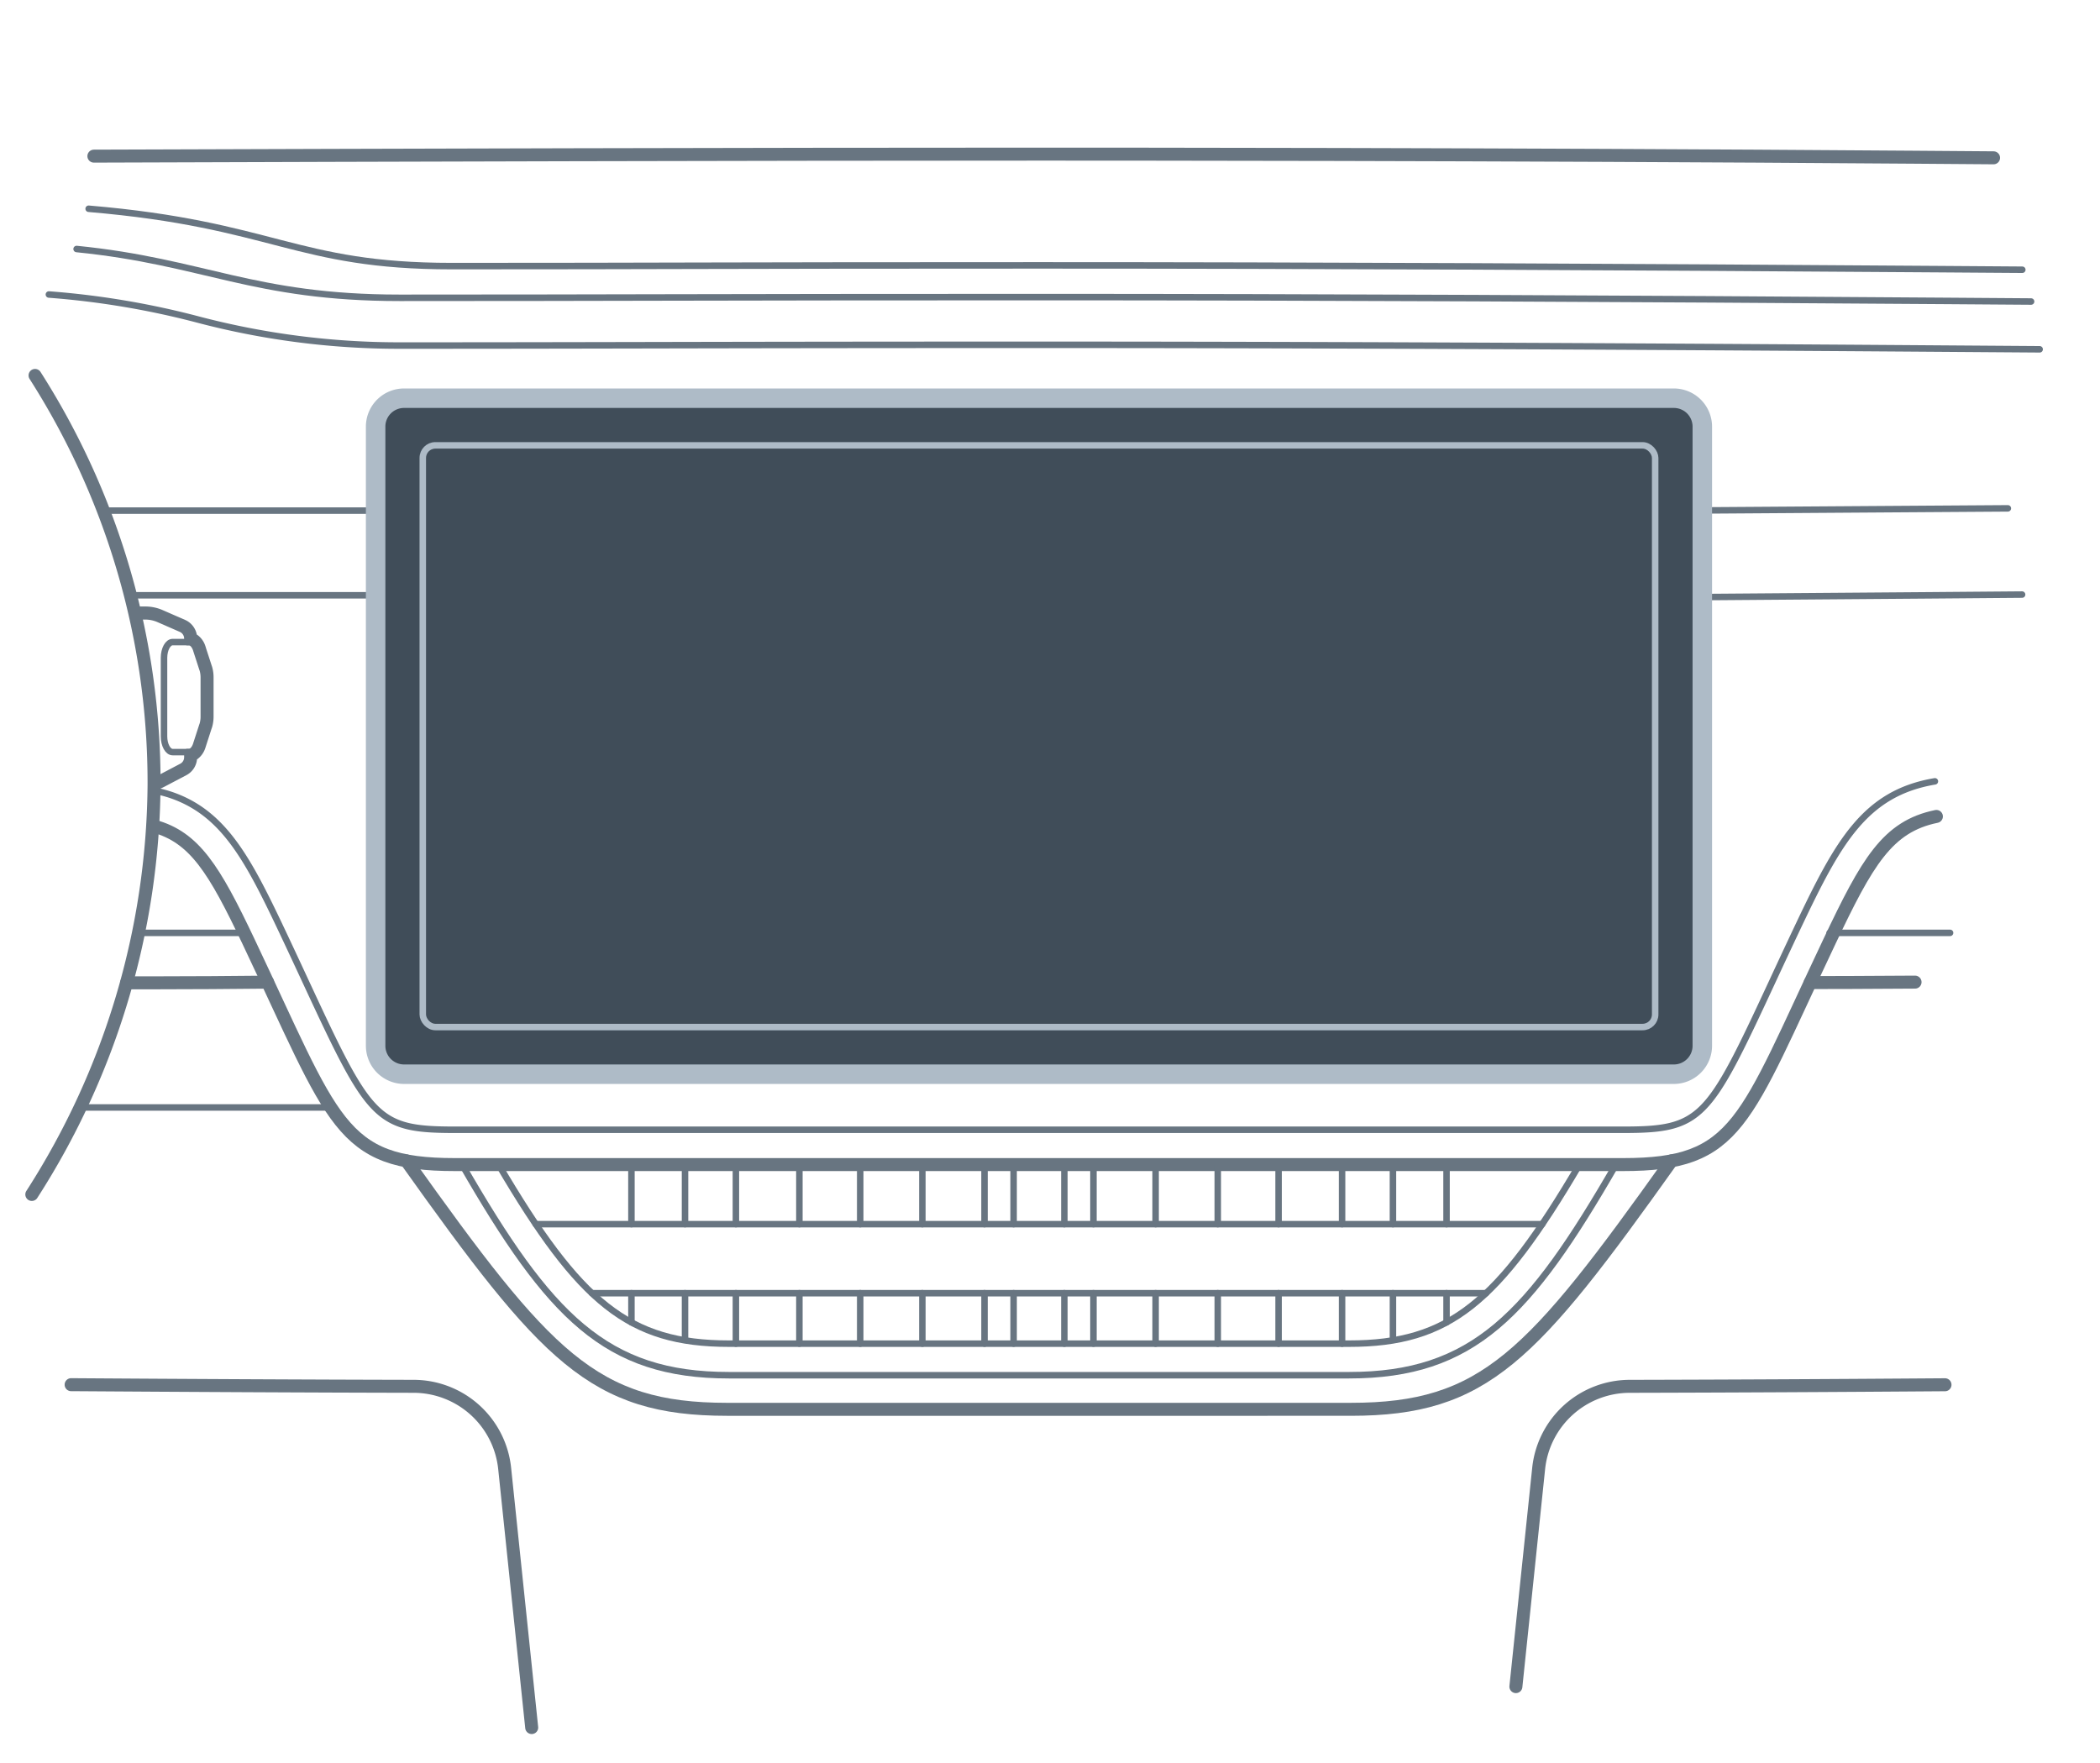 <svg xmlns="http://www.w3.org/2000/svg" width="161.749" height="135.811" viewBox="0 0 161.749 135.811"><g id="below"><path d="M155.749,45.8l-7.284.06c-4.972.041-10.8.086-17.345.133" style="fill:none;stroke:#687581;stroke-linecap:round;stroke-linejoin:round;stroke-width:0.5px"/><path d="M131.12,39.319c5.492-.04,10.4-.073,14.649-.1l8.883-.06" style="fill:none;stroke:#687581;stroke-linecap:round;stroke-linejoin:round;stroke-width:0.5px"/><path d="M157.1,26.907l-8.039-.058c-26.463-.191-49.654-.288-69.031-.288-13.943,0-22.485.017-30.119.032-6.171.012-11.749.024-19.1.024A60.8,60.8,0,0,1,15.121,24.58,64.094,64.094,0,0,0,3.766,22.686" style="fill:none;stroke:#687581;stroke-linecap:round;stroke-linejoin:round;stroke-width:0.5px"/><path d="M5.9,19.181c9.831.983,13.582,3.76,24.9,3.76,16.454,0,24.01-.056,49.223-.056,21.042,0,45.242.115,69.979.295l6.44.047" style="fill:none;stroke:#687581;stroke-linecap:round;stroke-linejoin:round;stroke-width:0.5px"/><path d="M155.765,20.778l-6.334-.045c-24.505-.178-48.5-.291-69.405-.291-25.213,0-28.79.056-45.244.056-12.051,0-13.666-3.209-27.954-4.418" style="fill:none;stroke:#687581;stroke-linecap:round;stroke-linejoin:round;stroke-width:0.5px"/><line x1="6.134" y1="85.309" x2="25.479" y2="85.309" style="fill:none;stroke:#687581;stroke-linecap:round;stroke-linejoin:round;stroke-width:0.5px"/><path d="M128.745,89.421c-10.766,15.12-14.386,19.139-24.7,19.139H56c-10.312,0-13.933-4.024-24.7-19.139" style="fill:none;stroke:#687581;stroke-linecap:round;stroke-linejoin:round"/><path d="M121.654,89.708c-6.265,10.65-10.027,13.794-17.744,13.794H56.142c-7.717,0-11.479-3.144-17.744-13.794" style="fill:none;stroke:#687581;stroke-linecap:round;stroke-linejoin:round;stroke-width:0.5px"/><path d="M124.467,89.708c-6.682,11.591-11,16.225-20.557,16.225H56.142c-9.485,0-13.813-4.526-20.556-16.225" style="fill:none;stroke:#687581;stroke-linecap:round;stroke-linejoin:round;stroke-width:0.5px"/><path d="M11.862,63.639c3.116.853,4.638,3.32,7.268,8.863,6.645,14,7,17.206,15.9,17.206h89.99c8.9,0,9.256-3.2,15.9-17.206,2.887-6.084,4.438-8.837,8.228-9.612" style="fill:none;stroke:#687581;stroke-linecap:round;stroke-linejoin:round"/><path d="M11.865,60.9a9.287,9.287,0,0,1,2.072.634c3.457,1.517,5.247,4.83,7.614,9.817.753,1.587,1.425,3.036,2.039,4.358,4.885,10.519,5.4,11.317,11.441,11.317h89.99c6.043,0,6.557-.8,11.441-11.318.614-1.321,1.287-2.77,2.039-4.357,3.076-6.481,5.128-10.254,10.53-11.165" style="fill:none;stroke:#687581;stroke-linecap:round;stroke-linejoin:round;stroke-width:0.5px"/><path d="M139.428,75.686c1.093,0,3.867,0,8.076-.033" style="fill:none;stroke:#687581;stroke-linecap:round;stroke-linejoin:round"/><path d="M20.61,75.655q-4.368.048-8.746.052-1.056,0-2.112,0" style="fill:none;stroke:#687581;stroke-linecap:round;stroke-linejoin:round"/><path d="M116.759,129.92l1.753-16.8a7.06,7.06,0,0,1,7.02-6.331c7.561-.016,15.78-.059,24.278-.121" style="fill:none;stroke:#687581;stroke-linecap:round;stroke-linejoin:round"/><path d="M5.479,106.662c9.122.062,18.162.109,26.371.126a7.06,7.06,0,0,1,7.021,6.331l2.082,19.954" style="fill:none;stroke:#687581;stroke-linecap:round;stroke-linejoin:round"/><path d="M7.231,12.027c23.857-.081,50.68-.155,72.81-.155,3.436,0,35.075-.007,67.273.237l6.237.047" style="fill:none;stroke:#687581;stroke-linecap:round;stroke-linejoin:round"/><line x1="28.932" y1="39.334" x2="7.969" y2="39.334" style="fill:none;stroke:#687581;stroke-linecap:round;stroke-linejoin:round;stroke-width:0.5px"/><line x1="28.932" y1="45.853" x2="10.045" y2="45.853" style="fill:none;stroke:#687581;stroke-linecap:round;stroke-linejoin:round;stroke-width:0.5px"/><line x1="41.264" y1="94.296" x2="118.789" y2="94.296" style="fill:none;stroke:#687581;stroke-linecap:round;stroke-linejoin:round;stroke-width:0.5px"/><line x1="45.589" y1="99.614" x2="114.463" y2="99.614" style="fill:none;stroke:#687581;stroke-linecap:round;stroke-linejoin:round;stroke-width:0.5px"/><line x1="78.072" y1="99.614" x2="78.072" y2="103.502" style="fill:none;stroke:#687581;stroke-linecap:round;stroke-linejoin:round;stroke-width:0.5px"/><line x1="78.072" y1="89.708" x2="78.072" y2="94.296" style="fill:none;stroke:#687581;stroke-linecap:round;stroke-linejoin:round;stroke-width:0.5px"/><line x1="75.831" y1="99.614" x2="75.831" y2="103.502" style="fill:none;stroke:#687581;stroke-linecap:round;stroke-linejoin:round;stroke-width:0.5px"/><line x1="75.831" y1="89.708" x2="75.831" y2="94.296" style="fill:none;stroke:#687581;stroke-linecap:round;stroke-linejoin:round;stroke-width:0.5px"/><line x1="71.043" y1="99.614" x2="71.043" y2="103.502" style="fill:none;stroke:#687581;stroke-linecap:round;stroke-linejoin:round;stroke-width:0.5px"/><line x1="71.043" y1="89.708" x2="71.043" y2="94.296" style="fill:none;stroke:#687581;stroke-linecap:round;stroke-linejoin:round;stroke-width:0.5px"/><line x1="66.256" y1="99.614" x2="66.256" y2="103.502" style="fill:none;stroke:#687581;stroke-linecap:round;stroke-linejoin:round;stroke-width:0.5px"/><line x1="66.256" y1="89.708" x2="66.256" y2="94.296" style="fill:none;stroke:#687581;stroke-linecap:round;stroke-linejoin:round;stroke-width:0.5px"/><line x1="61.571" y1="99.614" x2="61.571" y2="103.502" style="fill:none;stroke:#687581;stroke-linecap:round;stroke-linejoin:round;stroke-width:0.5px"/><line x1="61.571" y1="89.708" x2="61.571" y2="94.296" style="fill:none;stroke:#687581;stroke-linecap:round;stroke-linejoin:round;stroke-width:0.5px"/><line x1="56.681" y1="99.614" x2="56.681" y2="103.502" style="fill:none;stroke:#687581;stroke-linecap:round;stroke-linejoin:round;stroke-width:0.5px"/><line x1="56.681" y1="89.708" x2="56.681" y2="94.296" style="fill:none;stroke:#687581;stroke-linecap:round;stroke-linejoin:round;stroke-width:0.5px"/><line x1="52.763" y1="99.614" x2="52.763" y2="103.057" style="fill:none;stroke:#687581;stroke-linecap:round;stroke-linejoin:round;stroke-width:0.5px"/><line x1="52.763" y1="89.708" x2="52.763" y2="94.296" style="fill:none;stroke:#687581;stroke-linecap:round;stroke-linejoin:round;stroke-width:0.5px"/><line x1="48.635" y1="99.614" x2="48.635" y2="101.864" style="fill:none;stroke:#687581;stroke-linecap:round;stroke-linejoin:round;stroke-width:0.5px"/><line x1="48.635" y1="89.708" x2="48.635" y2="94.296" style="fill:none;stroke:#687581;stroke-linecap:round;stroke-linejoin:round;stroke-width:0.5px"/><line x1="84.221" y1="99.614" x2="84.221" y2="103.502" style="fill:none;stroke:#687581;stroke-linecap:round;stroke-linejoin:round;stroke-width:0.5px"/><line x1="84.221" y1="89.708" x2="84.221" y2="94.296" style="fill:none;stroke:#687581;stroke-linecap:round;stroke-linejoin:round;stroke-width:0.5px"/><line x1="89.009" y1="99.614" x2="89.009" y2="103.502" style="fill:none;stroke:#687581;stroke-linecap:round;stroke-linejoin:round;stroke-width:0.5px"/><line x1="89.009" y1="89.708" x2="89.009" y2="94.296" style="fill:none;stroke:#687581;stroke-linecap:round;stroke-linejoin:round;stroke-width:0.5px"/><line x1="93.796" y1="99.614" x2="93.796" y2="103.502" style="fill:none;stroke:#687581;stroke-linecap:round;stroke-linejoin:round;stroke-width:0.5px"/><line x1="93.796" y1="89.708" x2="93.796" y2="94.296" style="fill:none;stroke:#687581;stroke-linecap:round;stroke-linejoin:round;stroke-width:0.5px"/><line x1="98.481" y1="99.614" x2="98.481" y2="103.502" style="fill:none;stroke:#687581;stroke-linecap:round;stroke-linejoin:round;stroke-width:0.5px"/><line x1="98.481" y1="89.708" x2="98.481" y2="94.296" style="fill:none;stroke:#687581;stroke-linecap:round;stroke-linejoin:round;stroke-width:0.5px"/><line x1="103.371" y1="99.614" x2="103.371" y2="103.502" style="fill:none;stroke:#687581;stroke-linecap:round;stroke-linejoin:round;stroke-width:0.5px"/><line x1="103.371" y1="89.708" x2="103.371" y2="94.296" style="fill:none;stroke:#687581;stroke-linecap:round;stroke-linejoin:round;stroke-width:0.5px"/><line x1="107.289" y1="99.614" x2="107.289" y2="103.057" style="fill:none;stroke:#687581;stroke-linecap:round;stroke-linejoin:round;stroke-width:0.5px"/><line x1="107.289" y1="89.708" x2="107.289" y2="94.296" style="fill:none;stroke:#687581;stroke-linecap:round;stroke-linejoin:round;stroke-width:0.5px"/><line x1="111.417" y1="99.614" x2="111.417" y2="101.864" style="fill:none;stroke:#687581;stroke-linecap:round;stroke-linejoin:round;stroke-width:0.5px"/><line x1="111.417" y1="89.708" x2="111.417" y2="94.296" style="fill:none;stroke:#687581;stroke-linecap:round;stroke-linejoin:round;stroke-width:0.5px"/><line x1="81.98" y1="99.614" x2="81.98" y2="103.502" style="fill:none;stroke:#687581;stroke-linecap:round;stroke-linejoin:round;stroke-width:0.5px"/><line x1="81.98" y1="89.708" x2="81.98" y2="94.296" style="fill:none;stroke:#687581;stroke-linecap:round;stroke-linejoin:round;stroke-width:0.5px"/><line x1="10.692" y1="71.858" x2="18.823" y2="71.858" style="fill:none;stroke:#687581;stroke-linecap:round;stroke-linejoin:round;stroke-width:0.5px"/><line x1="140.922" y1="71.858" x2="150.202" y2="71.858" style="fill:none;stroke:#687581;stroke-linecap:round;stroke-linejoin:round;stroke-width:0.5px"/></g><g id="illustration"><path d="M28.932,80.553a2.193,2.193,0,0,0,2.193,2.193h97.8a2.193,2.193,0,0,0,2.193-2.193V32.867a2.193,2.193,0,0,0-2.193-2.193H31.121a2.189,2.189,0,0,0-2.189,2.189Z" style="fill:#404d59;stroke:#aebbc7;stroke-miterlimit:10;stroke-width:1.5px"/><rect x="32.564" y="34.306" width="94.923" height="44.807" rx="0.969" style="fill:none;stroke:#aebbc7;stroke-miterlimit:10;stroke-width:0.5px"/></g><g id="above"><g id="Offset_Group" data-name="Offset Group"><path d="M11.834,60.654a3.2,3.2,0,0,0,.7-.267l1.7-.894a1.3,1.3,0,0,0,.508-.476,1.337,1.337,0,0,0,.191-.671,1.1,1.1,0,0,0,.137-.081,1.471,1.471,0,0,0,.508-.728l.006-.015a.71.71,0,0,0,.022-.072s.454-1.4.444-1.377c.018-.045.032-.088.05-.144a2.655,2.655,0,0,0,.1-.717v-3.03a2.671,2.671,0,0,0-.1-.736c-.012-.038-.027-.081-.034-.1,0,0-.453-1.4-.442-1.359a.946.946,0,0,0-.035-.118l-.015-.045a1.441,1.441,0,0,0-.5-.7.909.909,0,0,0-.146-.084,1.312,1.312,0,0,0-.209-.583,1.285,1.285,0,0,0-.564-.477l-1.723-.753a3.093,3.093,0,0,0-1.244-.259h-.755" style="fill:none;stroke:#687581;stroke-linecap:round;stroke-linejoin:round;stroke-width:0.5px"/><path d="M11.774,60.411a2.914,2.914,0,0,0,.645-.245l1.7-.895a1.033,1.033,0,0,0,.41-.384,1.073,1.073,0,0,0,.155-.556V58.17a.692.692,0,0,0,.244-.11,1.221,1.221,0,0,0,.412-.594l.009-.027a.488.488,0,0,0,.02-.066s.454-1.4.449-1.39c.015-.039.028-.077.042-.122a2.362,2.362,0,0,0,.089-.649v-3.03a2.417,2.417,0,0,0-.091-.659c-.012-.036-.025-.073-.035-.1,0,0-.454-1.4-.448-1.38a.584.584,0,0,0-.027-.091l-.014-.042a1.189,1.189,0,0,0-.405-.577.7.7,0,0,0-.245-.11v-.037a1.066,1.066,0,0,0-.176-.588,1.045,1.045,0,0,0-.455-.385l-1.723-.753a2.861,2.861,0,0,0-1.144-.238h-.755" style="fill:none;stroke:#687581;stroke-linecap:round;stroke-linejoin:round;stroke-width:0.5px"/></g><path d="M11.713,60.168a2.588,2.588,0,0,0,.59-.224l1.7-.894a.808.808,0,0,0,.43-.719v-.4h.115c.23,0,.432-.214.551-.539.009-.032.023-.065.031-.1l.454-1.4c.013-.033.024-.065.035-.1a2.147,2.147,0,0,0,.079-.581v-3.03a2.153,2.153,0,0,0-.079-.581c-.011-.034-.022-.067-.035-.1l-.454-1.4c-.008-.036-.022-.068-.031-.1-.119-.324-.321-.537-.551-.537h-.115v-.273a.81.81,0,0,0-.481-.744l-1.724-.753a2.607,2.607,0,0,0-1.043-.217h-.755" style="fill:none;stroke:#687581;stroke-linecap:round;stroke-linejoin:round;stroke-width:0.5px"/><path d="M14.552,57.935H13.3c-.368,0-.667-.547-.667-1.218v-6.04c0-.671.3-1.218.667-1.218h1.257" style="fill:none;stroke:#687581;stroke-linecap:round;stroke-linejoin:round;stroke-width:0.5px"/><path d="M2.451,92.009a59.1,59.1,0,0,0,9.415-31.543A58.267,58.267,0,0,0,2.7,28.92" style="fill:none;stroke:#687581;stroke-linecap:round;stroke-linejoin:round"/></g></svg>
